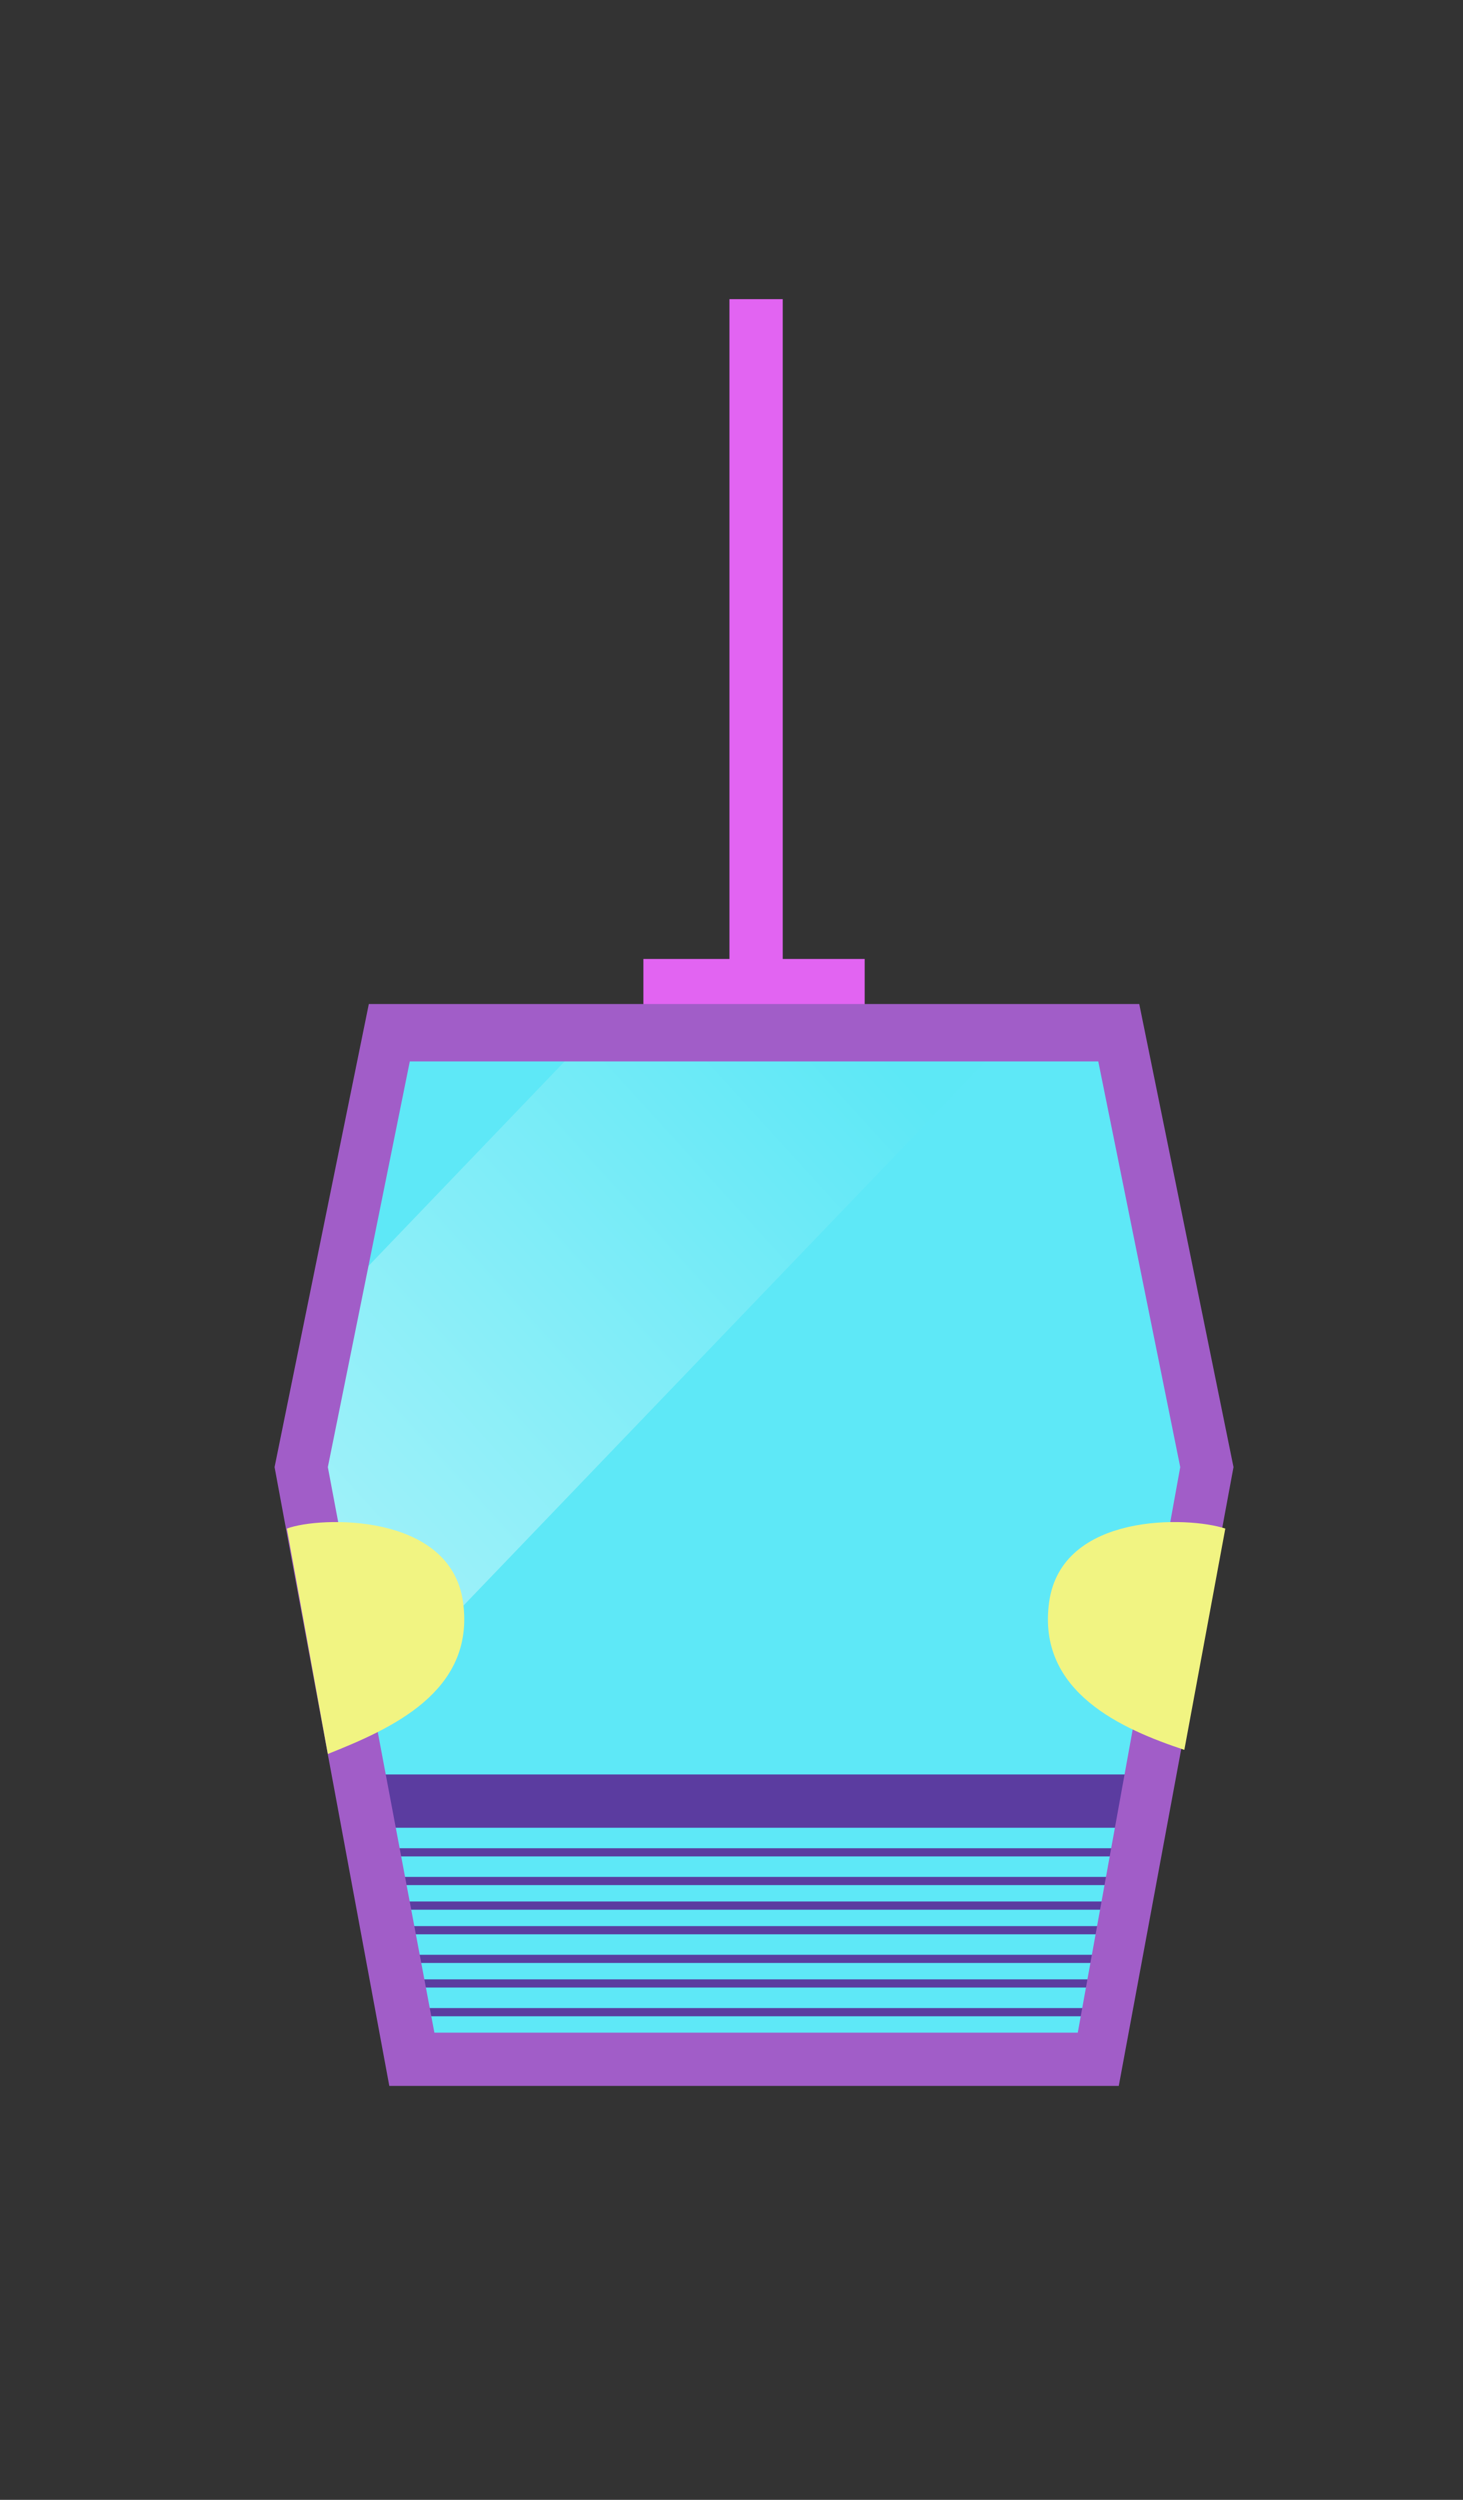<svg id="Capa_1" xmlns="http://www.w3.org/2000/svg" xmlns:xlink="http://www.w3.org/1999/xlink" viewBox="0 0 35.7 61"><rect x="0" y="0" width="35.7" height="61" fill="#333333" stroke="none"/><style>.st0{fill:#5ee8f7}.st1{clip-path:url(#SVGID_2_)}.st2{opacity:.43;fill:url(#SVGID_3_);enable-background:new}.st3{fill:#e264f2}.st4{fill:#5b3ca0}.st5{fill:#a15dc8}.st6{fill:#f1f482}</style><path id="_Trazado_de_recorte_5" class="st0" d="M27.1 25.3l2.4 10.5-2.7 14.6-16.9-.2-2.6-14.3 2.4-10.8z"/><defs><path id="SVGID_1_" d="M27.1 25.3l2.4 10.5-2.7 14.6-16.9-.2-2.6-14.3 2.4-10.8z"/></defs><clipPath id="SVGID_2_"><use xlink:href="#SVGID_1_" overflow="visible"/></clipPath><g class="st1"><linearGradient id="SVGID_3_" gradientUnits="userSpaceOnUse" x1="6.875" y1="-68.605" x2="20.915" y2="-55.815" gradientTransform="matrix(1 0 0 -1 0 -30.667)"><stop offset="0" stop-color="#fff"/><stop offset=".33" stop-color="#cdf8fc"/><stop offset="1" stop-color="#5ee8f7"/></linearGradient><path class="st2" d="M6.3 44.4l21.3-22.2-12 1.8-9.3 9.7z"/></g><path class="st3" d="M15.7 23.4h5.4V25h-5.4z"/><path class="st3" d="M17.8 7.3h1.3v16.8h-1.3z"/><path class="st4" d="M8.6 43.3h19.5v1.3H8.6zm.6 1.8h18.5v.2H9.2zm0 .7h18.5v.2H9.2zm0 .6h18.5v.2H9.2zm0 .6h18.5v.2H9.2zm0 .7h18.5v.2H9.2zm0 .6h18.5v.2H9.2zm.3.7h17.6v.2H9.5z"/><path class="st5" d="M26.8 25.9l2 9.9-2.5 13.8H10.6L8 35.8l2-9.9h16.8m1-1.4H9L6.7 35.8l2.8 15.1h17.8l2.8-15.1-2.3-11.3z"/><path class="st6" d="M29.9 37.3c-.9-.3-4-.4-4.3 1.8s1.8 3.1 3.3 3.6M7 37.3c.8-.3 4-.4 4.3 1.8S9.5 42.2 8 42.8"/></svg>